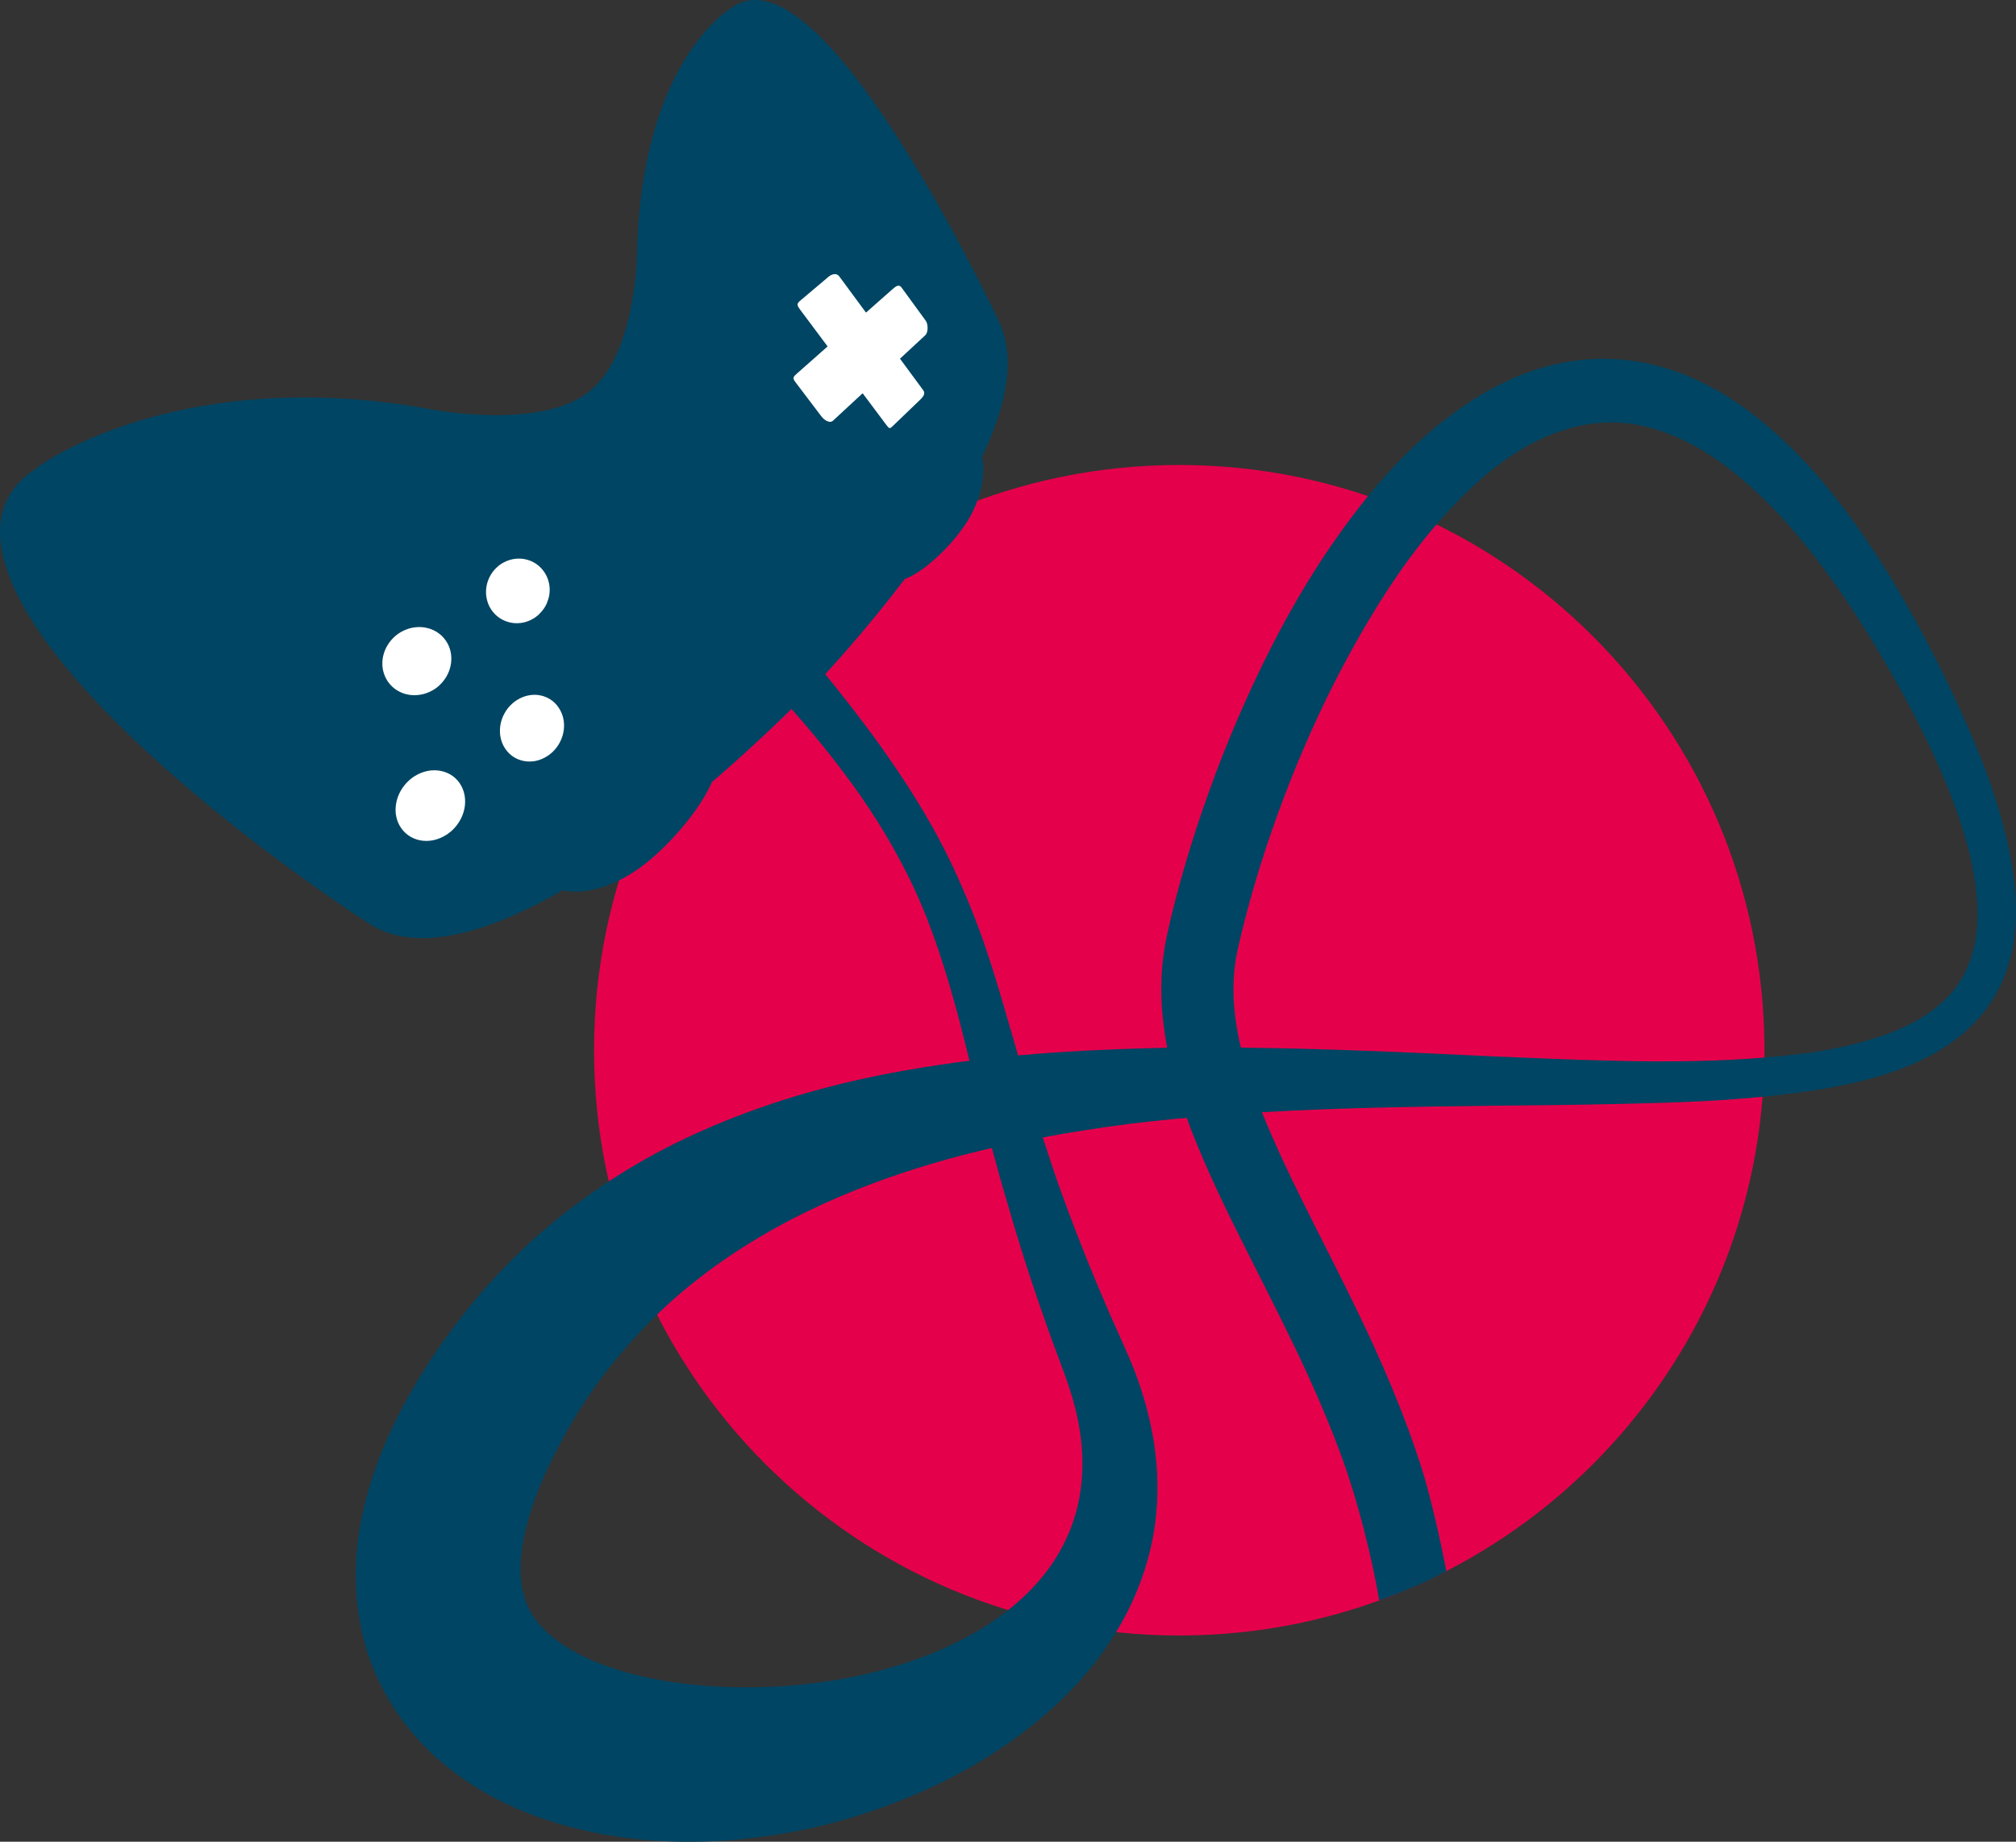 <?xml version="1.0" encoding="utf-8"?>
<!-- Generator: Adobe Illustrator 16.0.0, SVG Export Plug-In . SVG Version: 6.00 Build 0)  -->
<!DOCTYPE svg PUBLIC "-//W3C//DTD SVG 1.1//EN" "http://www.w3.org/Graphics/SVG/1.1/DTD/svg11.dtd">
<svg version="1.1" id="Calque_1" xmlns="http://www.w3.org/2000/svg" xmlns:xlink="http://www.w3.org/1999/xlink" x="0px" y="0px"
	 width="577.045px" height="527.116px" viewBox="0 0 577.045 527.116" enable-background="new 0 0 577.045 527.116"
	 xml:space="preserve">
<rect x="0" y="0" width="577.045" height="527.116" fill="#333333" stroke="none"/>
<rect x="-171.34" y="-88.713" display="none" fill="none" width="936" height="726"/>
<g>
	<g>
		<path fill="#E5004B" d="M505.041,300.587c0,92.504-74.994,167.5-167.507,167.5c-92.508,0-167.499-74.996-167.499-167.5
			c0-92.513,74.991-167.505,167.499-167.505C430.046,133.083,505.041,208.074,505.041,300.587z"/>
	</g>
	<path fill="#FFFFFF" d="M187.033,203.632c0,28.632-24.018,51.84-53.647,51.84c-29.624,0-53.64-23.208-53.64-51.84
		c0-28.631,24.016-51.843,53.64-51.843C163.015,151.789,187.033,175,187.033,203.632z"/>
	<path fill="#FFFFFF" d="M280.922,101.267c0,21.009-15.22,38.045-33.985,38.045c-18.774,0-33.987-17.036-33.987-38.045
		c0-21.014,15.213-38.042,33.987-38.042C265.703,63.224,280.922,80.253,280.922,101.267z"/>
	<path fill="#004563" d="M574.962,242.76c-3.399-15.941-9.607-30.591-16.266-44.77c-1.678-3.547-3.395-7.06-5.18-10.531
		l-1.332-2.614l-1.397-2.611l-2.735-5.08c-3.862-6.873-7.815-13.69-12.194-20.216c-8.709-13.101-18.653-25.685-31.31-36.149
		c-6.332-5.19-13.379-9.855-21.346-13.125c-3.934-1.723-8.155-2.878-12.428-3.841c-4.314-0.763-8.731-1.253-13.152-1.131
		c-8.839,0.218-17.528,2.361-25.234,5.902c-0.873,0.396-1.733,0.797-2.589,1.213c-6.734,3.297-12.782,7.483-18.352,11.998
		c-12.514,10.253-22.293,22.487-30.896,35.022c-8.575,12.587-15.684,25.764-21.91,39.114c-6.214,13.368-11.533,26.935-16.041,40.64
		c-2.24,6.844-4.279,13.735-6.086,20.672l-1.307,5.212l-1.249,5.486l-0.493,2.542l-0.461,3.116c-0.287,2.158-0.436,4.031-0.53,6.049
		c-0.303,7.001,0.375,13.741,1.608,20.205c-10,0.225-20.01,0.582-30.018,1.224c-4.219,0.28-8.432,0.59-12.652,0.975
		c-1.283-4.426-2.542-8.8-3.803-13.102c-2.282-7.926-4.648-15.606-7.313-22.867c-1.885-5.135-3.931-10.045-6.041-14.733
		c-0.871-1.925-1.749-3.833-2.643-5.674c-6.192-12.656-13.176-23.086-19.379-31.911c-6.031-8.37-11.467-15.233-16.019-20.83
		c0.368-0.408,0.77-0.834,1.236-1.362c1.471-1.606,3.39-3.759,5.638-6.349c2.233-2.57,4.774-5.559,7.474-8.871
		c2.678-3.27,5.517-6.841,8.396-10.621c0.933-0.36,1.909-0.839,2.922-1.432c1.007-0.593,2.029-1.304,3.072-2.091
		c1.022-0.787,2.054-1.658,3.062-2.583c1.015-0.916,1.998-1.893,2.953-2.896c0.612-0.666,1.21-1.324,1.787-2.001
		c0.578-0.669,1.129-1.345,1.655-2.025c0.521-0.68,1.023-1.355,1.479-2.018c0.467-0.666,0.89-1.324,1.274-1.966
		c0.93-1.54,1.704-3.128,2.317-4.702c0.627-1.591,1.103-3.169,1.44-4.716c0.327-1.549,0.506-3.069,0.536-4.511
		c0.039-1.442-0.079-2.809-0.343-4.074c1.688-3.538,3.141-7.057,4.302-10.5c1.151-3.418,2.021-6.782,2.516-10.025
		c0.498-3.246,0.637-6.387,0.349-9.39c-0.292-3.003-1.008-5.874-2.224-8.589c0,0-1.746-3.721-4.738-9.644
		c-0.982-1.962-2.106-4.157-3.346-6.542c-5.021-9.65-11.994-22.394-19.749-34.652c-7.83-12.389-16.504-24.363-24.852-32.207
		c-8.485-7.989-16.603-11.65-23.321-7.371c-0.021,0.018-0.05,0.038-0.08,0.052c-0.021,0.017-0.051,0.031-0.079,0.049
		c-0.02,0.017-0.041,0.031-0.07,0.048s-0.049,0.031-0.084,0.052c0,0-0.014,0.01-0.034,0.024c-0.032,0.024-0.082,0.052-0.139,0.083
		c-0.051,0.035-0.12,0.08-0.204,0.135c-0.085,0.052-0.184,0.114-0.293,0.184c-0.471,0.305-1.162,0.797-2.025,1.494
		c-0.863,0.701-1.895,1.616-3.046,2.771c-1.162,1.162-2.432,2.566-3.761,4.255c-1.351,1.692-2.75,3.665-4.155,5.95
		c-1.607,2.632-3.216,5.663-4.739,9.165c-1.538,3.526-2.991,7.536-4.262,12.046c-1.28,4.56-2.377,9.647-3.21,15.295
		c-0.824,5.705-1.36,11.981-1.533,18.885c0,0-0.011,1.779-0.215,4.612c-0.217,2.843-0.643,6.758-1.491,11.002
		c-0.839,4.279-2.11,8.908-4.006,13.159c-1.916,4.282-4.486,8.19-7.921,10.95c-3.483,2.788-7.984,4.512-12.821,5.527
		c-4.904,1.023-10.148,1.322-15.001,1.256c-4.91-0.062-9.398-0.499-12.675-0.916c-3.298-0.426-5.353-0.839-5.353-0.839
		c-7.844-1.415-15.326-2.333-22.429-2.829c-7.229-0.51-14.074-0.587-20.502-0.333c-6.539,0.26-12.641,0.863-18.314,1.706
		c-5.749,0.857-11.036,1.956-15.858,3.188c-4.589,1.183-8.74,2.486-12.455,3.817c-3.745,1.342-7.026,2.711-9.852,4.002
		c-2.837,1.311-5.197,2.538-7.082,3.592c-1.879,1.054-3.279,1.938-4.187,2.531c-0.203,0.142-0.387,0.264-0.546,0.368
		c-0.146,0.11-0.277,0.193-0.385,0.271c-0.094,0.069-0.144,0.166-0.198,0.208c-0.049,0.045-0.049,0.098-0.049,0.098
		c-0.049,0.034-0.1,0.072-0.144,0.1c-0.054,0.028-0.101,0.059-0.146,0.09c-0.045,0.027-0.098,0.069-0.149,0.097
		c-0.042,0.031-0.09,0.062-0.144,0.091c-12.87,8.207-12.745,21.488-5.418,36.25c7.291,14.691,21.594,30.545,37.163,44.957
		c15.217,14.078,31.499,26.622,43.767,35.514c12.022,8.706,20.341,13.998,20.341,13.998c3.467,2.091,7.403,3.253,11.678,3.603
		c3.407,0.285,7.019,0.047,10.783-0.6c0.92-0.159,1.852-0.343,2.794-0.544c4.706-1.064,9.626-2.735,14.626-4.875
		c4.933-2.12,9.943-4.679,14.94-7.545c1.465,0.359,3.097,0.486,4.839,0.374c1.736-0.086,3.582-0.419,5.487-0.967
		c1.887-0.541,3.846-1.293,5.807-2.261c1.95-0.963,3.9-2.146,5.825-3.523c0.765-0.54,1.527-1.134,2.302-1.761
		c0.779-0.631,1.56-1.297,2.337-2.003c0.79-0.701,1.57-1.426,2.346-2.185c0.766-0.76,1.539-1.544,2.295-2.351
		c1.235-1.307,2.436-2.671,3.578-4.057c1.13-1.374,2.209-2.775,3.19-4.169c0.994-1.386,1.895-2.777,2.676-4.122
		c0.783-1.346,1.452-2.66,1.979-3.916c4.272-3.651,8.222-7.188,11.769-10.461c3.504-3.225,6.62-6.196,9.261-8.766
		c0.609-0.6,1.19-1.176,1.768-1.734c4.486,5.025,9.626,11.138,15.185,18.541c6.211,8.218,12.693,18.098,18.506,29.842
		c0.453,0.895,0.876,1.837,1.313,2.764c5.229,11.121,9.35,24.023,13.181,38.504c0.922,3.582,1.847,7.285,2.777,11.033
		c-12.099,1.53-24.19,3.565-36.185,6.453c-15.418,3.753-30.685,8.895-45.326,15.857c-14.637,6.952-28.501,15.965-40.948,26.689
		c-2.217,1.883-4.352,3.879-6.441,5.897c-3.804,3.684-7.432,7.54-10.886,11.51c-2.658,3.11-5.214,6.29-7.669,9.525l-3.587,4.937
		l-3.58,5.303l-2.885,4.529l-1.715,2.927c-0.515,0.873-1.024,1.771-1.513,2.669c-2.01,3.565-3.875,7.317-5.625,11.164
		c-3.48,7.724-6.292,16.107-7.995,25.27c-1.654,9.144-1.928,19.267,0.175,29.523c2.016,10.249,6.86,20.292,13.282,28.378
		c6.417,8.152,14.29,14.239,22.171,18.815c7.92,4.601,16.067,7.563,24.013,9.753c15.962,4.23,31.426,4.972,46.211,3.894
		c14.784-1.186,28.937-4.213,42.265-8.936c13.34-4.678,25.947-10.85,37.302-18.797c11.313-7.938,21.569-17.542,29.168-29.113
		c0.591-0.885,1.155-1.791,1.716-2.701c6.63-10.841,10.728-23.153,11.611-35.235c1.042-13.112-1.379-25.526-5.209-36.536
		c-0.83-2.396-1.726-4.633-2.646-6.782c-1.266-2.983-2.561-5.767-3.728-8.427c-2.114-4.642-4.038-9.289-5.978-13.853
		c-3.809-9.154-7.256-18.143-10.417-26.935c-1.628-4.665-3.151-9.279-4.605-13.833c3.712-0.697,7.453-1.331,11.205-1.928
		c8.595-1.381,17.284-2.496,26.066-3.315c1.312-0.131,2.635-0.222,3.949-0.347c0.412,1.141,0.818,2.281,1.249,3.405
		c0.564,1.453,1.137,2.892,1.727,4.32c4.694,11.453,10.052,22.099,15.251,32.449c5.866,11.612,11.602,22.848,16.679,34.006
		c3.508,7.667,6.685,15.299,9.466,22.931c4.501,12.353,8.685,28.803,10.696,41.005c6.821-2.516,12.853-4.953,19.199-8.384
		c-1.48-8.021-4.299-20.504-6.729-28.419c-1.287-4.156-2.702-8.279-4.207-12.382c-2.899-7.857-6.158-15.611-9.653-23.301
		c-5.33-11.71-11.21-23.22-17.033-34.745c-4.194-8.356-8.356-16.728-12.059-25.178c-1.069-2.44-2.1-4.883-3.084-7.327
		c21.805-1.27,43.918-1.586,66.15-1.869c1.761-0.011,3.537-0.024,5.299-0.046c13.728-0.106,27.525-0.33,41.381-0.724
		c13.132-0.36,26.333-1.1,39.586-2.833c2.535-0.334,5.068-0.691,7.614-1.106c7.896-1.312,15.833-3.096,23.595-6.1
		c7.695-2.993,15.395-7.367,21.368-14.033c6.03-6.612,9.54-15.437,10.456-23.972C577.65,259.04,576.61,250.724,574.962,242.76z
		 M110.536,194.272c-0.551-1.026-0.89-2.112-1.033-3.213c-0.13-1.107-0.064-2.234,0.173-3.319c0.249-1.099,0.685-2.16,1.282-3.128
		c0.592-0.967,1.352-1.872,2.259-2.635c0.131-0.104,0.265-0.215,0.406-0.326c0.134-0.102,0.281-0.202,0.421-0.309
		c0.155-0.09,0.292-0.198,0.448-0.288c0.147-0.09,0.298-0.18,0.454-0.267c1.224-0.676,2.503-1.089,3.785-1.242
		c1.271-0.17,2.534-0.08,3.723,0.232c1.191,0.302,2.303,0.85,3.269,1.585c0.969,0.742,1.785,1.695,2.408,2.836
		c0.529,1,0.848,2.057,0.987,3.139c0.129,1.075,0.084,2.181-0.153,3.252c-0.224,1.068-0.633,2.107-1.198,3.075
		c-0.577,0.975-1.305,1.87-2.18,2.653c-0.131,0.108-0.263,0.219-0.387,0.325c-0.134,0.105-0.267,0.216-0.408,0.313
		c-0.144,0.099-0.284,0.194-0.426,0.295c-0.154,0.092-0.296,0.182-0.449,0.27c-1.207,0.711-2.479,1.146-3.755,1.335
		c-1.287,0.2-2.57,0.149-3.784-0.139c-1.213-0.295-2.354-0.821-3.359-1.567C112.018,196.398,111.165,195.438,110.536,194.272z
		 M132.924,231.476c-0.226,1.117-0.639,2.199-1.203,3.229c-0.569,1.03-1.297,1.98-2.186,2.833c-0.125,0.115-0.257,0.235-0.392,0.364
		c-0.146,0.115-0.277,0.228-0.419,0.336c-0.146,0.111-0.288,0.228-0.438,0.336c-0.151,0.1-0.305,0.205-0.456,0.309
		c-1.212,0.793-2.499,1.314-3.789,1.584c-1.288,0.264-2.584,0.281-3.807,0.035c-1.233-0.249-2.381-0.735-3.388-1.449
		c-1.016-0.725-1.874-1.688-2.516-2.854c-0.562-1.015-0.893-2.128-1.039-3.259c-0.131-1.13-0.065-2.292,0.181-3.437
		c0.249-1.13,0.681-2.25,1.284-3.283c0.601-1.03,1.366-1.994,2.278-2.819c0.123-0.128,0.27-0.247,0.398-0.357
		c0.137-0.112,0.271-0.23,0.421-0.336c0.142-0.108,0.284-0.209,0.432-0.309c0.153-0.107,0.298-0.202,0.459-0.302
		c1.234-0.763,2.526-1.242,3.813-1.484c1.286-0.233,2.571-0.198,3.766,0.055c1.2,0.263,2.325,0.753,3.296,1.463
		c0.981,0.721,1.812,1.66,2.432,2.812c0.532,0.999,0.864,2.077,1.004,3.173C133.191,229.228,133.155,230.359,132.924,231.476z
		 M140.164,173.724c-0.516-0.988-0.833-2.018-0.976-3.079c-0.133-1.054-0.092-2.125,0.125-3.159
		c0.212-1.023,0.601-2.019,1.145-2.938c0.536-0.912,1.226-1.74,2.062-2.441c0.114-0.1,0.233-0.208,0.364-0.309
		c0.121-0.087,0.247-0.177,0.374-0.267c0.136-0.09,0.27-0.177,0.403-0.267c0.134-0.08,0.274-0.164,0.415-0.24
		c1.122-0.613,2.313-0.981,3.483-1.103c1.172-0.127,2.342-0.021,3.454,0.309c1.092,0.313,2.134,0.842,3.027,1.578
		c0.898,0.732,1.666,1.654,2.254,2.75c0.504,0.954,0.817,1.977,0.962,2.996c0.136,1.022,0.104,2.07-0.09,3.068
		c-0.068,0.354-0.189,0.683-0.288,1.02c-0.203,0.652-0.446,1.283-0.784,1.873c-0.389,0.69-0.887,1.325-1.449,1.907
		c-0.174,0.187-0.336,0.375-0.525,0.547c-0.118,0.104-0.238,0.205-0.366,0.306c-0.122,0.107-0.25,0.197-0.378,0.288
		c-0.13,0.093-0.259,0.187-0.386,0.277c-0.146,0.087-0.279,0.173-0.423,0.264c-1.102,0.646-2.273,1.03-3.459,1.189
		c-1.191,0.159-2.372,0.076-3.494-0.229c-1.13-0.306-2.193-0.829-3.125-1.557C141.559,175.774,140.766,174.848,140.164,173.724z
		 M161.28,209.51c-0.199,1.051-0.558,2.08-1.078,3.033c-0.518,0.964-1.181,1.849-1.986,2.632c-0.114,0.108-0.237,0.219-0.362,0.325
		c-0.124,0.113-0.253,0.216-0.382,0.32c-0.129,0.104-0.259,0.201-0.397,0.291c-0.128,0.097-0.267,0.198-0.413,0.288
		c-1.117,0.721-2.297,1.187-3.478,1.411c-1.19,0.212-2.387,0.198-3.517-0.065c-1.144-0.25-2.209-0.735-3.151-1.443
		c-0.934-0.71-1.742-1.629-2.353-2.761c-0.521-0.977-0.842-2.028-0.99-3.109c-0.134-1.082-0.092-2.185,0.121-3.252
		c0.213-1.065,0.601-2.109,1.143-3.073c0.528-0.97,1.224-1.848,2.058-2.618c0.123-0.108,0.248-0.219,0.376-0.329
		c0.119-0.107,0.249-0.208,0.388-0.316c0.134-0.092,0.272-0.183,0.411-0.284c0.13-0.097,0.279-0.194,0.411-0.27
		c1.142-0.698,2.318-1.134,3.506-1.322c1.179-0.197,2.361-0.138,3.467,0.14c1.106,0.277,2.149,0.78,3.057,1.476
		c0.909,0.714,1.688,1.62,2.268,2.726c0.517,0.964,0.842,1.987,0.983,3.038C161.502,207.387,161.472,208.465,161.28,209.51z
		 M235.121,119.187l-7.572-9.987c-0.188-0.263-0.313-0.485-0.375-0.683c-0.063-0.205-0.05-0.385,0.004-0.548
		c0.059-0.166,0.173-0.323,0.317-0.485c0.152-0.163,0.343-0.33,0.556-0.517c0.011-0.021,0.014-0.021,0.024-0.035
		c0.019-0.003,0.029-0.014,0.033-0.024c0.017-0.01,0.021-0.021,0.036-0.031c0.011-0.011,0.019-0.018,0.04-0.028l8.703-7.698
		l-0.506-0.683l-7.37-9.854c-0.206-0.271-0.371-0.514-0.499-0.735c-0.12-0.215-0.2-0.413-0.219-0.6
		c-0.021-0.187,0.019-0.357,0.12-0.541c0.088-0.177,0.252-0.354,0.485-0.558l8.252-6.966c0.222-0.188,0.481-0.354,0.75-0.485
		c0.263-0.139,0.546-0.233,0.823-0.26c0.277-0.045,0.544-0.018,0.802,0.083c0.259,0.093,0.488,0.274,0.695,0.541l7.652,10.375
		l7.455-6.581c0.008,0,0.019-0.011,0.028-0.018c0.014-0.018,0.021-0.021,0.03-0.035c0.008-0.007,0.024-0.01,0.036-0.031
		c0.004-0.003,0.022-0.017,0.022-0.017c0.208-0.184,0.432-0.375,0.646-0.537c0.223-0.167,0.453-0.306,0.666-0.396
		c0.228-0.087,0.444-0.118,0.653-0.066c0.209,0.053,0.413,0.191,0.596,0.438l4.1,5.625l2.869,3.932
		c0.187,0.264,0.337,0.61,0.416,0.992c0.1,0.378,0.128,0.791,0.122,1.189c-0.009,0.41-0.066,0.805-0.179,1.151
		c-0.108,0.347-0.262,0.628-0.469,0.822l-7.255,6.723l6.648,9.019c0.198,0.264,0.288,0.521,0.292,0.77
		c0.011,0.26-0.065,0.507-0.182,0.746c-0.122,0.239-0.298,0.464-0.477,0.683c-0.198,0.226-0.412,0.437-0.625,0.645l-7.682,7.376
		c-0.216,0.208-0.387,0.367-0.538,0.471c-0.149,0.104-0.268,0.152-0.392,0.149c-0.123-0.01-0.236-0.086-0.38-0.208
		c-0.143-0.136-0.301-0.333-0.498-0.597l-6.853-9.161l-8.49,7.854c-0.229,0.21-0.495,0.309-0.783,0.318
		c-0.288,0.011-0.602-0.063-0.903-0.198c-0.303-0.138-0.616-0.343-0.891-0.575C235.58,119.721,235.329,119.454,235.121,119.187z
		 M302.414,387.084c0.919,2.486,1.847,4.913,2.685,7.255c0.839,2.365,1.589,4.653,2.184,6.879
		c2.569,9.188,3.354,18.819,1.578,27.886c-1.747,9.065-6.055,17.483-12.545,24.523c-3.29,3.623-7.075,6.882-11.244,9.795
		c-12.247,8.562-27.823,14.154-43.965,17.081c-10.892,1.918-22.161,2.729-33.308,2.316c-11.104-0.43-22.181-2.046-31.896-5.218
		c-9.746-3.083-17.765-7.979-21.895-13.182c-2.118-2.623-3.424-5.309-4.258-8.626c-0.843-3.309-1.002-7.365-0.397-12.039
		c0.576-4.671,1.957-9.827,3.94-15.167c0.992-2.674,2.094-5.39,3.39-8.118c0.303-0.682,0.629-1.38,0.978-2.061l0.499-1.022
		l0.255-0.51c0.011-0.037,0.336-0.648,0.089-0.217l2.502-4.744l2.108-3.801l2.396-4.019c1.667-2.64,3.405-5.237,5.221-7.803
		c0.357-0.496,0.74-0.991,1.103-1.484c3.363-4.56,7.056-8.908,10.931-13.134c17.273-18.745,40.7-33.179,67.223-43.037
		c10.873-4.053,22.252-7.389,33.918-10.079c1.368,5.101,2.801,10.289,4.38,15.563c2.651,9.223,5.603,18.687,8.915,28.343
		C298.88,377.267,300.564,382.189,302.414,387.084z M565.792,266.425c-0.693,6.855-3.148,13.139-7.53,18.1
		c-4.439,4.925-10.577,8.537-17.31,11.117c-6.735,2.58-14.03,4.227-21.444,5.435c-1.283,0.19-2.573,0.343-3.853,0.499
		c-27.627,3.474-56.237,2.066-84.611,0.916c-1.145-0.054-2.295-0.09-3.442-0.143c-24.087-1.141-48.23-2.271-72.423-2.511
		c-1.53-6.48-2.358-12.931-2.058-19.231c0.063-1.399,0.181-2.945,0.354-4.209l0.271-1.967l0.492-2.537l1.061-4.589l1.229-4.861
		c1.685-6.47,3.603-12.958,5.728-19.41c8.523-25.817,20.126-51.491,35.32-74.813c7.656-11.561,16.443-22.459,26.569-31.305
		c7.139-6.228,15.143-11.193,23.564-13.845c3.487-1.109,7.039-1.828,10.645-2.061c12.283-0.932,24.964,4.279,35.994,12.706
		c11.12,8.416,20.84,19.54,29.508,31.527c4.394,5.992,8.393,12.278,12.325,18.624l2.925,4.958l1.415,2.404l1.401,2.469
		c1.879,3.275,3.684,6.592,5.444,9.944c6.963,13.357,13.107,27.273,16.612,41.555C565.578,252.323,566.486,259.567,565.792,266.425z
		"/>
</g>
</svg>
